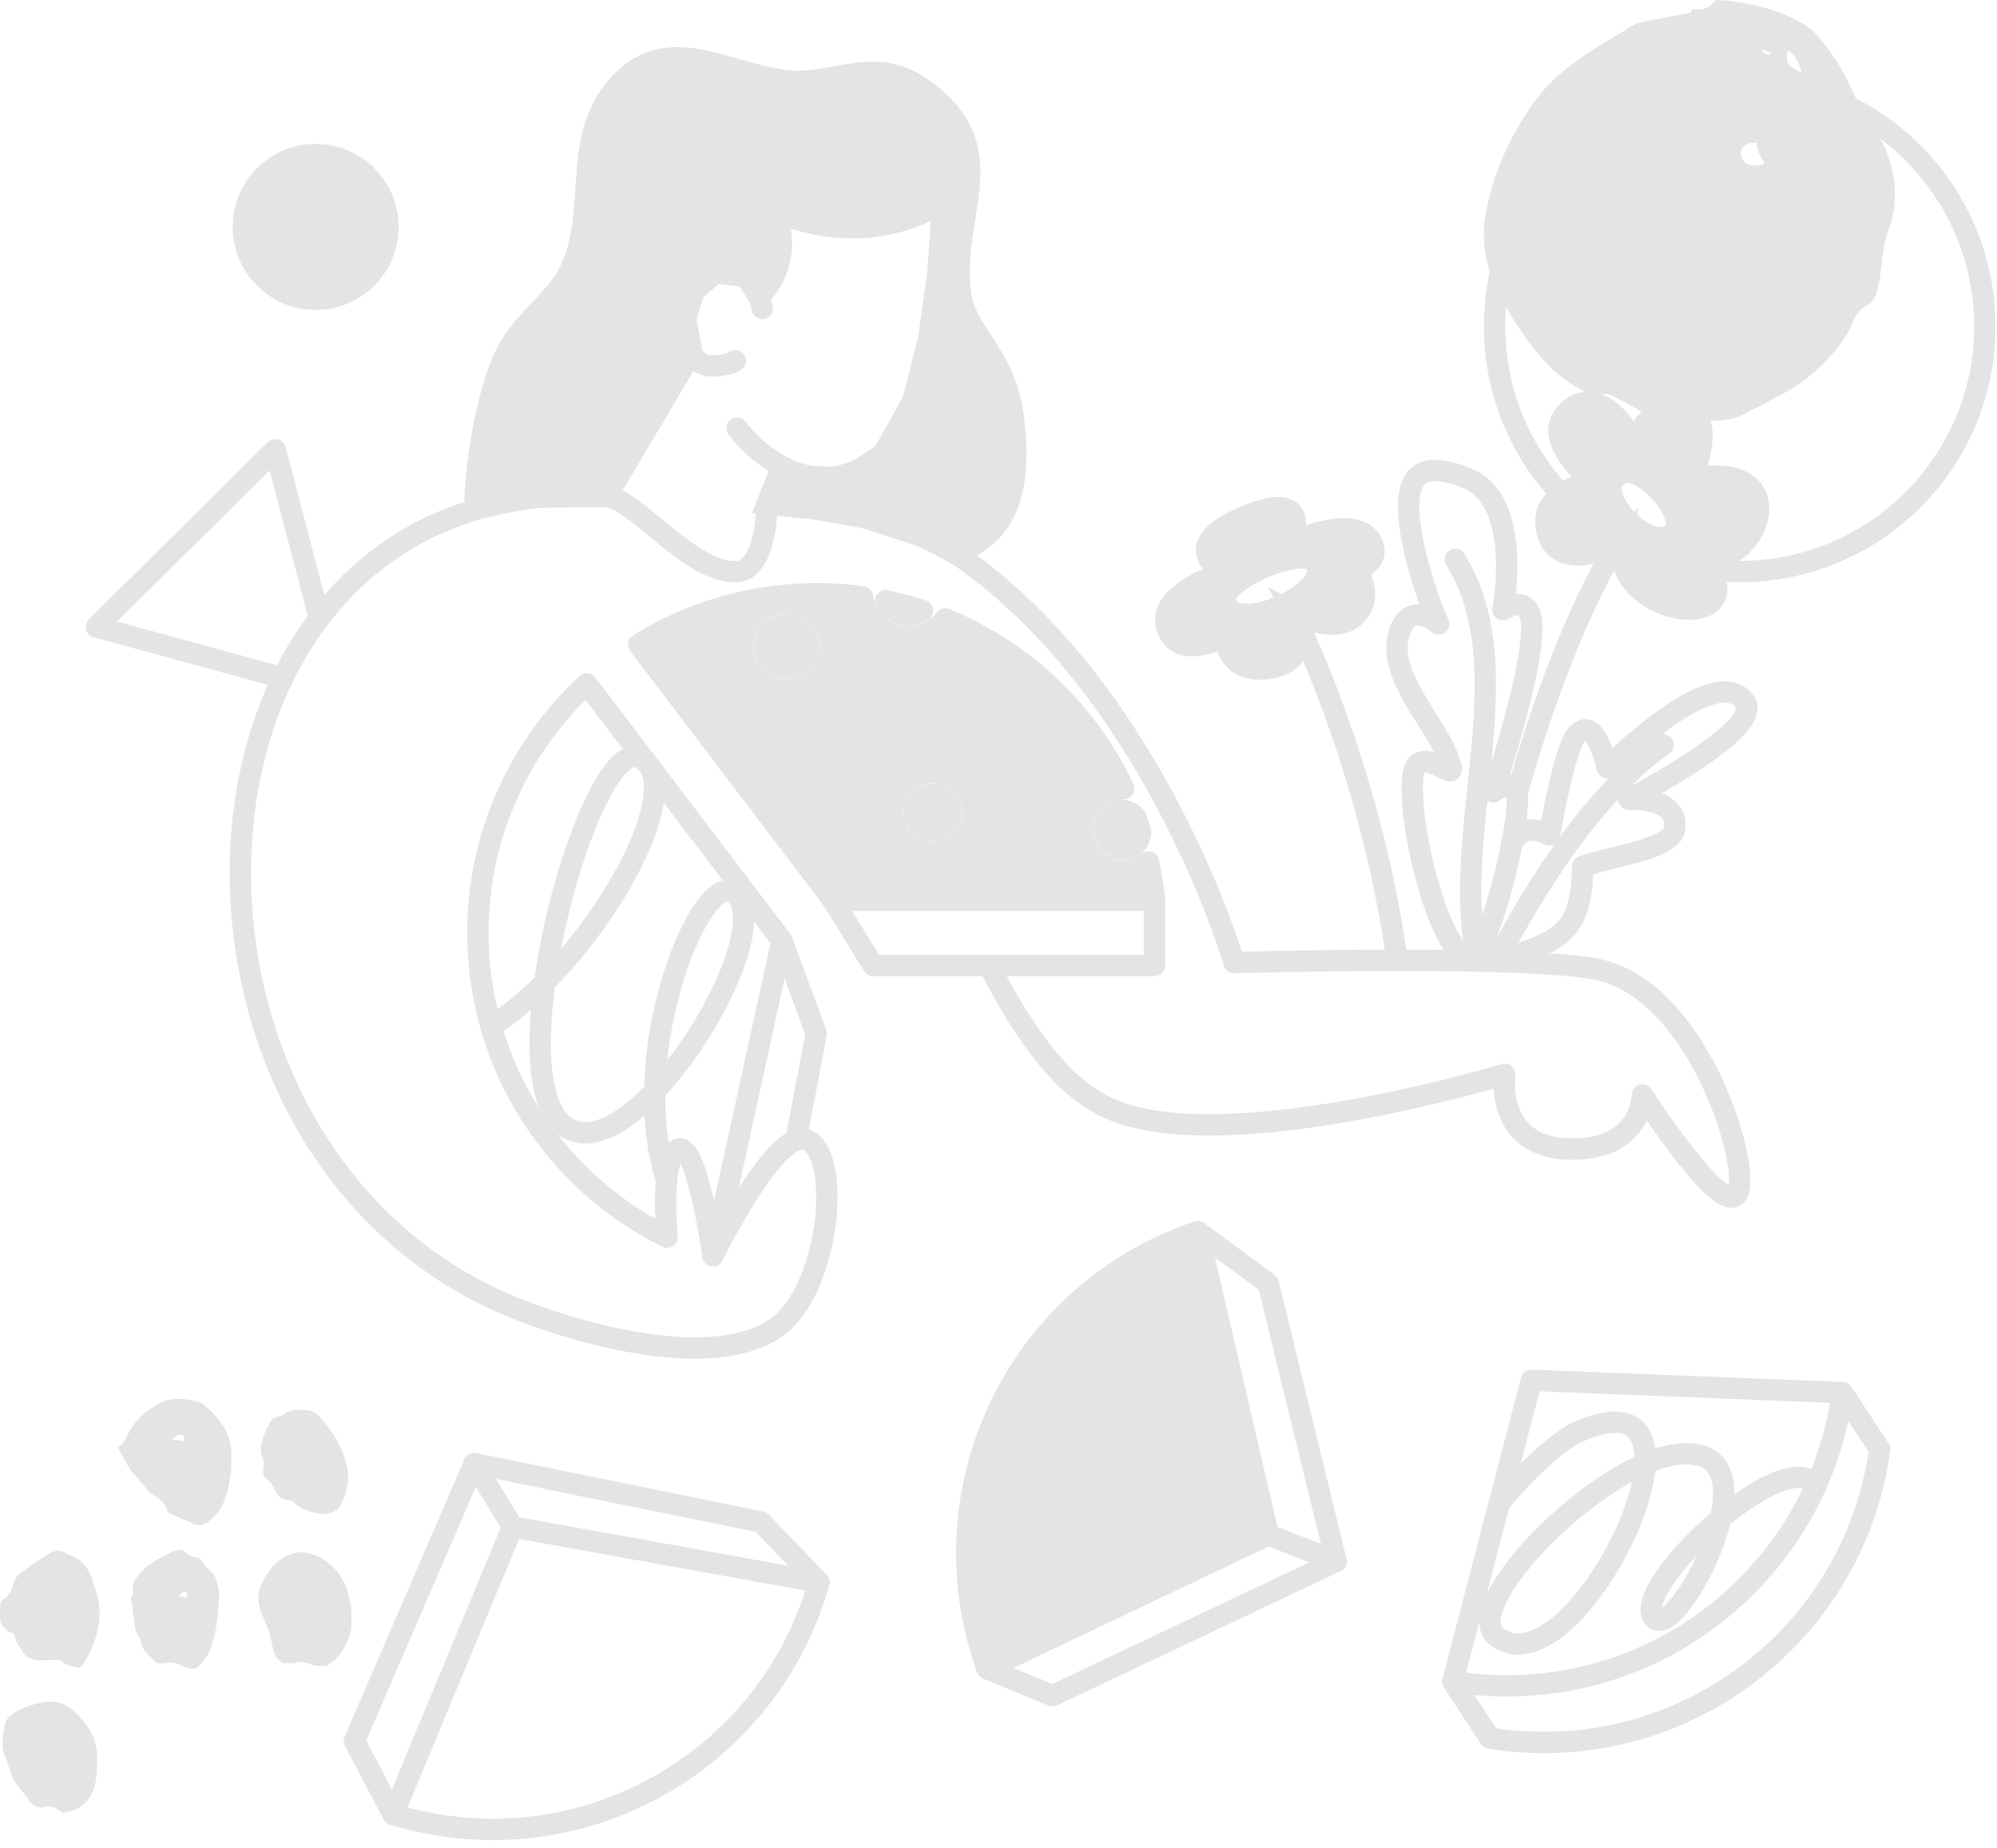 <svg width="187" height="173" viewBox="0 0 187 173" fill="none" xmlns="http://www.w3.org/2000/svg">
<path d="M169.867 3.721L169.873 3.728L169.879 3.736C171.662 5.827 172.594 7.761 173.463 9.735C173.827 10.581 174.341 11.327 174.821 12.022C174.845 12.057 174.869 12.091 174.893 12.126C175.404 12.866 175.867 13.556 176.161 14.327L176.161 14.327L176.164 14.334C177.08 16.623 177.223 19.114 176.402 21.282C176.019 22.219 175.874 23.126 175.773 23.993C175.749 24.196 175.728 24.396 175.707 24.593C175.638 25.251 175.571 25.878 175.424 26.525L175.422 26.535L175.42 26.546C175.339 26.991 175.269 27.317 175.129 27.59C175 27.839 174.801 28.063 174.415 28.256C173.788 28.569 173.448 29.109 173.204 29.607C173.119 29.779 173.039 29.965 172.963 30.138C172.932 30.21 172.901 30.279 172.872 30.345C172.766 30.582 172.664 30.793 172.545 30.98C170.923 33.527 168.764 35.452 166.062 36.764L166.051 36.769L166.041 36.775C165.608 37.011 165.154 37.247 164.696 37.486L164.693 37.487C164.237 37.725 163.776 37.965 163.334 38.206L163.324 38.212L163.314 38.218C162.505 38.71 161.65 38.843 160.732 38.871C160.403 38.882 160.08 38.878 159.747 38.875C159.607 38.874 159.465 38.873 159.321 38.872C158.844 38.871 158.35 38.881 157.859 38.944C156.664 39.089 155.603 38.821 154.559 38.366C153.882 38.071 153.252 37.718 152.598 37.351C152.209 37.134 151.812 36.911 151.39 36.693C150.835 36.392 150.265 36.376 149.813 36.366L149.791 36.365C149.318 36.355 148.978 36.348 148.656 36.202C146.158 35.067 144.391 33.014 142.815 30.653L142.815 30.653L142.812 30.648C140.595 27.404 138.871 24.053 139.627 20.129L139.627 20.129L139.629 20.118C140.251 16.468 141.728 13.273 143.848 10.135C145.19 8.181 146.903 6.772 148.767 5.527C149.664 4.928 150.589 4.371 151.525 3.808C151.564 3.785 151.602 3.762 151.64 3.739C152.229 3.385 152.822 3.027 153.409 2.656L154.285 2.469C154.913 2.334 155.495 2.229 156.101 2.119C156.581 2.032 157.076 1.943 157.622 1.834L158.769 1.604L158.392 1.34C158.544 1.362 158.705 1.38 158.868 1.386C159.509 1.41 160.199 1.255 160.835 0.57L160.885 0.517C161.654 0.552 162.429 0.64 163.189 0.772C164.724 1.039 166.171 1.483 167.353 2.014C168.549 2.552 169.423 3.158 169.867 3.721ZM165.416 15.812L165.92 15.628L165.702 15.138C165.611 14.934 165.505 14.746 165.41 14.58C165.393 14.551 165.377 14.523 165.361 14.496C165.282 14.36 165.214 14.242 165.155 14.124C165.016 13.847 164.974 13.655 165.017 13.462L165.152 12.853H164.529C163.901 12.853 163.262 12.972 162.865 13.384C162.414 13.853 162.441 14.5 162.716 15.141L162.727 15.167L162.741 15.192C162.993 15.632 163.441 15.874 163.908 15.962C164.377 16.051 164.907 15.996 165.416 15.812ZM168.515 7.274L169.66 7.876L169.217 6.66C169.193 6.594 169.169 6.527 169.145 6.458C168.868 5.682 168.551 4.795 167.651 4.255L166.988 3.857L166.898 4.625L166.894 4.653C166.857 4.967 166.824 5.247 166.826 5.481C166.827 5.737 166.869 5.991 167.021 6.233C167.165 6.462 167.377 6.627 167.608 6.773C167.836 6.917 168.134 7.074 168.496 7.264L168.515 7.274ZM165.565 5.635L166.223 5.855V5.239C166.233 5.218 166.246 5.189 166.258 5.158C166.277 5.107 166.302 5.024 166.302 4.922V4.562L165.96 4.448C165.717 4.367 165.539 4.305 165.363 4.188L164.586 3.671V4.526C164.576 4.547 164.562 4.576 164.551 4.608C164.531 4.659 164.506 4.741 164.506 4.843V5.111L164.729 5.259C165.024 5.455 165.317 5.553 165.548 5.63L165.565 5.635Z" fill="#E3E4E5" stroke="#E3E4E5"/>
<path d="M11.663 135.661C11.922 135.459 12.091 135.209 12.217 134.97C12.288 134.835 12.351 134.691 12.405 134.567C12.419 134.537 12.432 134.507 12.444 134.479C12.511 134.329 12.568 134.212 12.633 134.114L12.638 134.108L12.642 134.102C13.194 133.219 13.91 132.556 14.798 132.055C14.93 131.989 15.067 131.908 15.185 131.839C15.237 131.809 15.286 131.78 15.328 131.756C15.482 131.669 15.619 131.602 15.77 131.558C16.717 131.351 17.689 131.501 18.715 131.841C18.717 131.843 18.719 131.845 18.721 131.847L18.734 131.86L18.747 131.871C20.107 133.052 21.108 134.252 21.161 135.955L21.162 135.957C21.22 137.592 21.043 139.136 20.419 140.61L20.418 140.613C20.173 141.199 19.673 141.668 19.082 142.142C18.831 142.303 18.555 142.353 18.29 142.227C17.964 142.034 17.614 141.876 17.276 141.734C17.155 141.682 17.037 141.634 16.921 141.586C16.699 141.495 16.487 141.408 16.274 141.311L16.25 141.3L16.225 141.292C16.179 141.277 16.144 141.257 16.124 141.241C16.123 141.24 16.122 141.239 16.121 141.238C15.993 140.717 15.702 140.346 15.372 140.059C15.114 139.835 14.806 139.645 14.54 139.48C14.474 139.439 14.41 139.4 14.351 139.362L14.305 139.333C14.01 138.891 13.664 138.511 13.349 138.164C13.328 138.141 13.307 138.119 13.287 138.096C12.921 137.693 12.602 137.331 12.363 136.914C12.242 136.647 12.085 136.383 11.941 136.143C11.926 136.117 11.911 136.092 11.895 136.066C11.812 135.927 11.734 135.793 11.663 135.661ZM17.128 135.411L17.605 135.49L17.7 135.016C17.731 134.861 17.767 134.637 17.721 134.422C17.696 134.304 17.643 134.171 17.535 134.055C17.426 133.937 17.29 133.867 17.151 133.832L17.139 133.829L17.128 133.827C16.558 133.713 16.088 134.07 15.774 134.384L15.172 134.985L15.99 135.218C16.309 135.309 16.612 135.346 16.857 135.375C16.958 135.387 17.049 135.398 17.128 135.411Z" fill="#E3E4E5" stroke="#E3E4E5"/>
<path d="M5.362 154.92L5.302 154.905H5.241C5.047 154.905 4.857 154.913 4.676 154.922C4.649 154.923 4.623 154.924 4.597 154.925C4.442 154.933 4.295 154.94 4.147 154.943C3.812 154.95 3.508 154.935 3.215 154.865C2.892 154.755 2.694 154.628 2.609 154.499C2.536 154.356 2.45 154.225 2.371 154.109C2.343 154.068 2.316 154.029 2.291 153.992C2.236 153.913 2.186 153.841 2.136 153.762C2 153.548 1.913 153.361 1.89 153.153C1.88 152.836 1.698 152.628 1.516 152.513C1.39 152.432 1.237 152.382 1.161 152.358C0.885 152.215 0.724 152.056 0.63 151.892C0.533 151.721 0.482 151.495 0.506 151.178L0.507 151.159V151.14V151.138V151.137V151.136V151.134V151.133V151.131V151.13V151.129V151.127V151.126V151.124V151.123V151.122V151.12V151.119V151.117V151.116V151.114V151.113V151.112V151.11V151.109V151.107V151.106V151.105V151.103V151.102V151.1V151.099V151.098V151.096V151.095V151.093V151.092V151.091V151.089V151.088V151.086V151.085V151.084V151.082V151.081V151.079V151.078V151.076V151.075V151.074V151.072V151.071V151.069V151.068V151.067V151.065V151.064V151.062V151.061V151.06V151.058V151.057V151.055V151.054V151.053V151.051V151.05V151.048V151.047V151.045V151.044V151.043V151.041V151.04V151.038V151.037V151.036V151.034V151.033V151.031V151.03V151.029V151.027V151.026V151.024V151.023V151.022V151.02V151.019V151.017V151.016V151.015V151.013V151.012V151.01V151.009V151.007V151.006V151.005V151.003V151.002V151V150.999V150.998V150.996V150.995V150.993V150.992V150.991V150.989V150.988V150.986V150.985V150.984V150.982V150.981V150.979V150.978V150.976V150.975V150.974V150.972V150.971V150.969V150.968V150.967V150.965V150.964V150.962V150.961V150.96V150.958V150.957V150.955V150.954V150.953V150.951V150.95V150.948V150.947V150.946V150.944V150.943V150.941V150.94V150.938V150.937V150.936V150.934V150.933V150.931V150.93V150.929V150.927V150.926V150.924V150.923V150.922V150.92V150.919V150.917V150.916V150.915V150.913V150.912V150.91V150.909V150.908V150.906V150.905V150.903V150.902V150.9V150.899V150.898V150.896V150.895V150.893V150.892V150.891V150.889V150.888V150.886V150.885V150.884V150.882V150.881V150.879V150.878V150.877V150.875V150.874V150.872V150.871V150.869V150.868V150.867V150.865V150.864V150.862V150.861V150.86V150.858V150.857V150.855V150.854V150.853V150.851V150.85V150.848V150.847V150.846V150.844V150.843V150.841V150.84V150.839V150.837V150.836V150.834V150.833V150.831V150.83V150.829V150.827V150.826V150.824V150.823V150.822V150.82V150.819V150.817V150.816V150.815V150.813V150.812V150.81V150.809V150.808V150.806V150.805V150.803V150.802V150.8V150.799V150.798V150.796V150.795V150.793V150.792V150.791V150.789V150.788V150.786V150.785V150.784V150.782V150.781V150.779V150.778V150.777V150.775V150.774V150.772V150.771V150.77V150.768V150.767V150.765V150.764V150.762V150.761V150.76V150.758V150.757V150.755V150.754V150.753V150.751V150.75V150.748V150.747V150.746V150.744V150.743V150.741V150.74V150.739V150.737V150.736V150.734V150.733V150.732V150.73V150.729V150.727V150.726V150.724V150.723V150.722V150.72V150.719V150.717V150.716V150.715V150.713V150.712V150.71V150.709V150.708V150.706V150.705V150.703V150.702V150.701V150.699V150.698V150.696V150.695V150.693V150.692V150.691V150.689V150.688V150.686V150.685V150.684V150.682V150.681V150.679V150.678V150.677V150.675V150.674V150.672V150.671V150.67V150.668V150.667V150.665V150.664V150.663V150.661V150.66V150.658V150.657V150.655V150.654V150.653V150.651V150.65V150.648V150.647V150.646V150.644V150.643V150.641V150.64V150.639V150.637V150.636V150.634V150.633V150.632V150.63V150.629V150.627V150.626V150.624V150.623V150.622V150.62V150.619V150.617V150.616V150.615V150.613V150.612V150.61V150.609V150.608V150.606V150.605V150.603V150.602V150.601V150.599V150.598V150.596V150.595V150.594V150.592V150.591V150.589V150.588V150.586V150.585V150.584V150.582V150.581V150.579V150.578V150.577V150.575V150.574V150.572V150.571V150.57V150.568V150.567V150.565V150.564V150.563V150.561V150.56V150.558V150.557V150.556V150.554V150.553V150.551V150.55V150.548V150.547V150.546V150.544V150.543V150.541V150.54V150.539V150.537V150.536V150.534V150.533V150.532V150.53V150.529V150.527V150.526V150.525V150.523V150.522V150.52V150.519V150.517V150.516V150.515V150.513V150.512V150.51V150.509V150.508V150.506V150.505V150.503V150.502V150.501V150.499V150.498V150.496V150.495V150.494V150.492V150.491V150.489V150.488V150.487V150.485V150.484V150.482V150.481V150.479V150.478V150.477V150.475V150.474V150.472V150.471V150.47V150.468V150.467V150.465V150.464V150.463V150.461V150.46V150.458V150.457V150.456V150.454V150.453V150.451V150.45V150.448V150.447V150.446V150.444V150.443V150.441V150.44V150.439V150.437V150.436V150.434V150.433V150.432V150.43V150.429V150.427V150.426V150.425V150.423V150.422V150.42V150.419C0.507 150.296 0.521 150.241 0.533 150.214C0.539 150.2 0.553 150.17 0.625 150.127L0.625 150.127L0.633 150.122C1.267 149.726 1.56 149.104 1.697 148.492C1.792 148.117 1.968 147.872 2.209 147.711L2.227 147.699L2.244 147.686C3.123 146.984 4.003 146.397 4.889 145.866C5.312 145.633 5.618 145.634 5.878 145.815C5.907 145.843 5.948 145.881 5.993 145.915C6.042 145.952 6.145 146.022 6.288 146.045C7.546 146.399 8.016 147.403 8.367 148.688L8.376 148.719L8.388 148.749C8.658 149.396 8.772 150.053 8.831 150.799C8.827 152.434 8.376 153.955 7.469 155.372C7.383 155.499 7.33 155.568 7.292 155.606C7.29 155.608 7.288 155.61 7.286 155.612C7.279 155.612 7.27 155.61 7.259 155.608C7.194 155.598 7.104 155.574 6.955 155.529C6.87 155.501 6.786 155.476 6.711 155.454C6.7 155.451 6.689 155.447 6.678 155.444C6.59 155.418 6.516 155.395 6.449 155.371C6.314 155.322 6.241 155.278 6.195 155.232C6.008 155.045 5.808 154.982 5.64 154.956C5.589 154.948 5.53 154.943 5.49 154.939C5.479 154.938 5.47 154.937 5.463 154.936C5.419 154.931 5.389 154.927 5.362 154.92Z" fill="#E3E4E5" stroke="#E3E4E5"/>
<path d="M24.986 148.437L24.991 148.428L24.996 148.419C25.521 147.37 26.174 146.483 27.148 146.073L27.163 146.067L27.178 146.06C27.855 145.722 28.541 145.752 29.351 146.075C31.774 147.099 32.467 149.591 32.41 151.606L32.409 151.613V151.62C32.409 152.118 32.404 152.565 32.261 152.946L32.26 152.949C31.855 154.045 31.381 154.951 30.4 155.467C30.381 155.468 30.355 155.469 30.323 155.47C30.223 155.471 30.09 155.468 29.95 155.461C29.811 155.454 29.672 155.443 29.559 155.431C29.488 155.424 29.442 155.417 29.418 155.413C28.771 155.075 28.189 155.085 27.675 155.149L27.645 155.153L27.615 155.16C27.324 155.233 27.088 155.224 26.811 155.213C26.753 155.211 26.693 155.209 26.63 155.207C26.347 154.998 26.205 154.744 26.107 154.441C26.049 154.261 26.009 154.069 25.966 153.851C25.962 153.832 25.958 153.813 25.954 153.793C25.917 153.603 25.875 153.392 25.817 153.184C25.684 152.537 25.427 151.96 25.195 151.437L25.186 151.417C24.712 150.352 24.448 149.414 24.986 148.437Z" fill="#E3E4E5" stroke="#E3E4E5"/>
<path d="M19.668 152.663L19.668 152.663L19.666 152.672C19.554 153.29 19.386 153.852 19.16 154.418C18.952 154.829 18.691 155.145 18.335 155.56L18.327 155.569L18.32 155.578C18.215 155.713 18.117 155.742 17.999 155.738C17.848 155.734 17.657 155.669 17.434 155.558C16.754 155.218 16.043 155.07 15.257 155.213L15.257 155.213L15.248 155.215C15.162 155.232 15.063 155.232 14.978 155.215C14.897 155.199 14.863 155.175 14.858 155.171C14.857 155.171 14.857 155.171 14.857 155.171L14.847 155.161L14.836 155.151C14.793 155.113 14.75 155.075 14.709 155.039C14.475 154.832 14.267 154.65 14.093 154.447C13.898 154.221 13.777 154.005 13.735 153.769C13.689 153.423 13.538 153.156 13.421 152.962C13.404 152.933 13.388 152.906 13.372 152.881C13.275 152.72 13.217 152.624 13.184 152.516C13.083 152.057 13.027 151.549 12.972 151.049C12.966 151 12.961 150.952 12.956 150.904L12.953 150.882L12.949 150.861C12.925 150.739 12.912 150.613 12.896 150.459L12.895 150.449C12.881 150.305 12.864 150.134 12.829 149.96L12.826 149.948L12.823 149.937C12.808 149.874 12.796 149.828 12.788 149.785C12.783 149.758 12.78 149.738 12.779 149.724L12.787 149.716L12.815 149.675C12.903 149.542 12.976 149.389 12.994 149.207C13.01 149.049 12.98 148.91 12.946 148.798C12.886 148.399 13.095 148.027 13.474 147.648L13.482 147.64L13.49 147.631C14.049 147.017 14.713 146.522 15.483 146.192C15.688 146.104 15.876 145.989 16.027 145.896C16.06 145.876 16.092 145.856 16.122 145.838C16.291 145.737 16.431 145.664 16.592 145.622C16.751 145.596 16.827 145.595 16.873 145.602C16.897 145.606 16.925 145.613 16.978 145.666L16.997 145.685L17.019 145.703C17.046 145.724 17.075 145.749 17.106 145.775C17.355 145.982 17.729 146.293 18.293 146.293C18.332 146.293 18.366 146.302 18.391 146.317C18.415 146.33 18.434 146.349 18.448 146.377C18.602 146.685 18.809 146.924 19.008 147.123C19.105 147.22 19.206 147.312 19.297 147.397L19.301 147.4C19.391 147.483 19.473 147.558 19.551 147.636C19.683 147.791 19.775 148.002 19.846 148.282C19.899 148.487 19.933 148.692 19.97 148.917C19.985 149.004 20 149.095 20.017 149.19C19.957 150.431 19.896 151.521 19.668 152.663ZM16.33 149.157L15.729 149.957H16.729C16.781 149.957 16.817 149.966 16.896 149.987C16.931 149.995 16.973 150.006 17.029 150.019C17.177 150.054 17.448 150.108 17.735 149.965L17.92 149.872L17.986 149.676C18.031 149.541 18.068 149.364 18.035 149.165C18 148.957 17.898 148.776 17.744 148.623L17.555 148.434L17.293 148.486C16.809 148.583 16.534 148.885 16.33 149.157Z" fill="#E3E4E5" stroke="#E3E4E5"/>
<path d="M8.056 167.831L8.051 167.839L8.046 167.847C7.617 168.658 6.914 169.025 5.954 169.197C5.95 169.195 5.944 169.193 5.938 169.189C5.905 169.171 5.867 169.142 5.834 169.109L5.818 169.093L5.801 169.079C5.32 168.679 4.741 168.521 4.049 168.675L4.031 168.679L4.014 168.684C3.814 168.744 3.666 168.727 3.546 168.675C3.42 168.62 3.281 168.506 3.14 168.299C2.965 167.991 2.746 167.724 2.547 167.488C2.522 167.459 2.497 167.43 2.473 167.401C2.291 167.187 2.129 166.995 1.987 166.783L1.978 166.768L1.967 166.755C1.717 166.43 1.557 166.056 1.413 165.63C1.372 165.511 1.331 165.381 1.289 165.247C1.189 164.932 1.081 164.59 0.948 164.28L0.944 164.272L0.941 164.264C0.749 163.857 0.705 163.425 0.739 162.943C0.764 162.583 0.829 162.229 0.898 161.845C0.925 161.698 0.953 161.546 0.98 161.387C0.986 161.363 1.01 161.309 1.096 161.211C1.159 161.14 1.22 161.082 1.293 161.012C1.328 160.978 1.366 160.941 1.409 160.899C2.28 160.312 3.326 159.977 4.462 159.806C5.342 159.712 6.102 160.094 6.759 160.693C7.854 161.788 8.59 162.928 8.59 164.477C8.59 164.558 8.59 164.639 8.59 164.72C8.593 165.824 8.596 166.899 8.056 167.831Z" fill="#E3E4E5" stroke="#E3E4E5"/>
<path d="M29.973 141.225L29.96 141.222L29.946 141.219C29.096 141.037 28.455 140.877 27.909 140.333C27.708 140.132 27.483 140.037 27.285 139.985C27.189 139.96 27.096 139.944 27.02 139.931C26.999 139.928 26.98 139.925 26.962 139.922C26.906 139.913 26.86 139.905 26.812 139.896C26.61 139.855 26.512 139.797 26.424 139.654C26.387 139.587 26.349 139.516 26.31 139.443C26.068 138.991 25.774 138.442 25.269 138.063C25.178 137.995 25.091 137.842 25.149 137.64L25.155 137.62L25.159 137.601C25.231 137.239 25.24 136.773 25.073 136.355L25.07 136.348L25.067 136.341C24.744 135.605 24.996 134.964 25.369 134.095L25.377 134.076L25.384 134.056L25.384 134.056C25.384 134.056 25.388 134.044 25.405 134.015C25.422 133.985 25.444 133.953 25.476 133.905C25.479 133.901 25.482 133.896 25.485 133.89C25.538 133.812 25.632 133.671 25.684 133.516L25.688 133.505L25.691 133.495C25.745 133.306 25.857 133.208 26.15 133.111C26.184 133.099 26.207 133.095 26.245 133.088C26.279 133.082 26.323 133.073 26.398 133.056C26.499 133.033 26.708 132.981 26.875 132.821C27.322 132.42 27.872 132.463 28.665 132.525C28.703 132.528 28.741 132.531 28.781 132.534L28.8 132.536H28.819C29.012 132.536 29.238 132.681 29.544 132.986C30.696 134.195 31.543 135.557 31.94 137.19C31.956 137.269 31.971 137.341 31.986 137.412C32.028 137.613 32.068 137.8 32.108 138.078C32.103 139.007 31.881 139.931 31.391 140.802L31.385 140.812L31.379 140.823C31.372 140.838 31.334 140.892 31.228 140.964C31.127 141.032 30.991 141.098 30.834 141.151C30.506 141.26 30.176 141.281 29.973 141.225Z" fill="#E3E4E5" stroke="#E3E4E5"/>
<circle cx="162.907" cy="30.555" r="22.955" stroke="#E3E4E5" stroke-width="2" stroke-linecap="round" stroke-linejoin="round"/>
<path fill-rule="evenodd" clip-rule="evenodd" d="M120.98 50.745C120.98 50.745 127.634 47.68 128.606 51.202C129.022 52.71 127.046 53.355 127.046 53.355C127.046 53.355 128.82 55.938 126.828 57.718C124.836 59.498 121.096 57.407 121.096 57.407C121.096 57.407 123.28 61.781 118.986 62.538C114.692 63.296 114.75 59.518 114.75 59.518C114.75 59.518 110.353 62.057 109.281 58.763C108.208 55.469 114.637 53.609 114.637 53.609C114.637 53.609 109.862 51.202 116.517 48.371C123.172 45.539 120.98 50.745 120.98 50.745ZM114.749 56.194C114.506 54.135 122.801 50.709 123.374 52.983C124.104 55.885 115.146 59.54 114.749 56.194Z" fill="#E3E4E5"/>
<path d="M128.606 51.202L127.642 51.468L127.642 51.468L128.606 51.202ZM120.98 50.745L120.058 50.356L119.059 52.73L121.398 51.653L120.98 50.745ZM127.046 53.355L126.735 52.405L125.464 52.82L126.221 53.922L127.046 53.355ZM126.828 57.718L127.495 58.464L126.828 57.718ZM121.096 57.407L121.584 56.535L118.752 54.952L120.202 57.854L121.096 57.407ZM118.986 62.538L118.812 61.554L118.812 61.554L118.986 62.538ZM114.75 59.518L115.75 59.534L115.777 57.77L114.25 58.652L114.75 59.518ZM109.281 58.763L108.33 59.072L109.281 58.763ZM114.637 53.609L114.914 54.57L117.36 53.862L115.087 52.716L114.637 53.609ZM116.517 48.371L116.909 49.291L116.909 49.291L116.517 48.371ZM114.749 56.194L113.756 56.312L113.756 56.312L114.749 56.194ZM123.374 52.983L124.344 52.739L124.344 52.739L123.374 52.983ZM129.57 50.936C129.217 49.658 128.308 48.964 127.268 48.68C126.294 48.414 125.197 48.496 124.249 48.669C123.281 48.845 122.362 49.138 121.693 49.381C121.357 49.503 121.078 49.615 120.882 49.697C120.784 49.738 120.706 49.772 120.652 49.796C120.625 49.808 120.603 49.817 120.588 49.824C120.581 49.828 120.575 49.83 120.57 49.832C120.568 49.833 120.566 49.834 120.565 49.835C120.564 49.835 120.563 49.835 120.563 49.836C120.563 49.836 120.562 49.836 120.562 49.836C120.562 49.836 120.562 49.836 120.98 50.745C121.398 51.653 121.398 51.653 121.398 51.653C121.398 51.653 121.398 51.653 121.398 51.653C121.398 51.653 121.398 51.653 121.398 51.653C121.398 51.653 121.399 51.653 121.4 51.652C121.402 51.651 121.405 51.65 121.41 51.647C121.42 51.643 121.437 51.636 121.458 51.626C121.502 51.607 121.568 51.578 121.654 51.542C121.825 51.47 122.074 51.37 122.377 51.261C122.986 51.039 123.791 50.785 124.608 50.636C125.446 50.483 126.194 50.46 126.741 50.609C127.222 50.741 127.508 50.984 127.642 51.468L129.57 50.936ZM127.046 53.355C127.356 54.306 127.356 54.306 127.357 54.306C127.357 54.306 127.357 54.306 127.358 54.306C127.358 54.305 127.359 54.305 127.359 54.305C127.36 54.305 127.362 54.304 127.363 54.304C127.366 54.303 127.369 54.302 127.373 54.3C127.381 54.298 127.39 54.294 127.402 54.29C127.425 54.282 127.455 54.271 127.491 54.257C127.562 54.23 127.66 54.189 127.774 54.136C127.996 54.031 128.303 53.866 128.603 53.628C129.197 53.158 129.931 52.244 129.57 50.935L127.642 51.468C127.697 51.668 127.651 51.831 127.361 52.06C127.219 52.173 127.057 52.263 126.923 52.326C126.857 52.357 126.804 52.379 126.769 52.392C126.752 52.399 126.74 52.403 126.734 52.405C126.731 52.406 126.729 52.407 126.729 52.407C126.73 52.407 126.73 52.407 126.731 52.406C126.732 52.406 126.732 52.406 126.733 52.406C126.733 52.406 126.734 52.405 126.734 52.405C126.734 52.405 126.735 52.405 126.735 52.405C126.735 52.405 126.735 52.405 127.046 53.355ZM127.495 58.464C128.85 57.253 128.904 55.738 128.66 54.651C128.54 54.115 128.346 53.658 128.186 53.339C128.105 53.178 128.031 53.047 127.975 52.954C127.947 52.907 127.923 52.87 127.905 52.842C127.896 52.828 127.888 52.817 127.883 52.808C127.88 52.803 127.877 52.8 127.875 52.797C127.874 52.795 127.873 52.794 127.872 52.792C127.872 52.792 127.871 52.791 127.871 52.791C127.871 52.79 127.87 52.79 127.87 52.79C127.87 52.789 127.87 52.789 127.046 53.355C126.221 53.922 126.221 53.921 126.221 53.921C126.221 53.921 126.221 53.921 126.221 53.92C126.22 53.92 126.22 53.92 126.22 53.919C126.219 53.919 126.219 53.918 126.219 53.918C126.219 53.917 126.219 53.917 126.219 53.918C126.22 53.919 126.222 53.922 126.225 53.928C126.232 53.939 126.245 53.958 126.261 53.986C126.295 54.041 126.343 54.126 126.398 54.235C126.509 54.456 126.634 54.756 126.708 55.088C126.854 55.737 126.798 56.404 126.162 56.973L127.495 58.464ZM121.096 57.407C120.608 58.28 120.609 58.281 120.609 58.281C120.609 58.281 120.609 58.281 120.61 58.281C120.61 58.281 120.611 58.282 120.611 58.282C120.612 58.283 120.614 58.283 120.615 58.284C120.618 58.286 120.622 58.288 120.627 58.291C120.637 58.296 120.651 58.304 120.668 58.313C120.702 58.331 120.75 58.356 120.81 58.386C120.929 58.447 121.099 58.529 121.309 58.621C121.724 58.805 122.308 59.032 122.97 59.2C124.218 59.516 126.103 59.708 127.495 58.464L126.162 56.973C125.562 57.509 124.581 57.545 123.461 57.261C122.938 57.129 122.463 56.944 122.115 56.791C121.942 56.715 121.805 56.648 121.712 56.602C121.666 56.578 121.631 56.56 121.61 56.548C121.599 56.542 121.591 56.538 121.587 56.536C121.585 56.535 121.583 56.534 121.583 56.534C121.583 56.534 121.583 56.534 121.583 56.534C121.583 56.534 121.583 56.534 121.583 56.534C121.583 56.534 121.584 56.534 121.584 56.534C121.584 56.535 121.584 56.535 121.096 57.407ZM119.159 63.523C120.414 63.302 121.331 62.788 121.918 62.029C122.497 61.28 122.657 60.418 122.651 59.681C122.646 58.947 122.476 58.269 122.321 57.792C122.242 57.55 122.163 57.349 122.102 57.206C122.072 57.135 122.046 57.077 122.027 57.036C122.017 57.015 122.009 56.998 122.003 56.986C122 56.979 121.998 56.974 121.995 56.97C121.994 56.968 121.994 56.966 121.993 56.965C121.992 56.964 121.992 56.963 121.992 56.962C121.992 56.962 121.991 56.962 121.991 56.962C121.991 56.961 121.991 56.961 121.096 57.407C120.202 57.854 120.201 57.854 120.201 57.854C120.201 57.853 120.201 57.853 120.201 57.853C120.201 57.853 120.201 57.852 120.201 57.852C120.2 57.852 120.2 57.851 120.2 57.851C120.2 57.851 120.201 57.852 120.202 57.855C120.204 57.858 120.207 57.866 120.213 57.878C120.223 57.901 120.24 57.938 120.261 57.987C120.303 58.087 120.361 58.233 120.42 58.413C120.54 58.78 120.648 59.243 120.651 59.697C120.655 60.148 120.556 60.521 120.336 60.806C120.125 61.079 119.705 61.396 118.812 61.554L119.159 63.523ZM114.75 59.518C113.75 59.503 113.75 59.503 113.75 59.504C113.75 59.504 113.75 59.505 113.75 59.505C113.75 59.506 113.75 59.507 113.75 59.508C113.75 59.51 113.75 59.512 113.75 59.515C113.75 59.52 113.75 59.525 113.75 59.532C113.75 59.545 113.75 59.563 113.751 59.583C113.752 59.624 113.754 59.679 113.758 59.746C113.767 59.879 113.786 60.06 113.824 60.274C113.9 60.694 114.059 61.272 114.406 61.836C114.76 62.412 115.308 62.97 116.13 63.31C116.945 63.648 117.948 63.737 119.159 63.523L118.812 61.554C117.877 61.719 117.277 61.62 116.895 61.462C116.521 61.307 116.278 61.063 116.11 60.789C115.934 60.503 115.84 60.184 115.792 59.919C115.769 59.791 115.759 59.683 115.754 59.612C115.752 59.577 115.751 59.552 115.75 59.538C115.75 59.531 115.75 59.527 115.75 59.526C115.75 59.526 115.75 59.526 115.75 59.527C115.75 59.528 115.75 59.529 115.75 59.53C115.75 59.53 115.75 59.531 115.75 59.532C115.75 59.532 115.75 59.532 115.75 59.533C115.75 59.533 115.75 59.534 114.75 59.518ZM108.33 59.072C108.682 60.155 109.356 60.855 110.216 61.199C111.025 61.523 111.888 61.488 112.596 61.36C113.316 61.23 113.977 60.984 114.445 60.781C114.683 60.677 114.879 60.581 115.017 60.51C115.086 60.474 115.142 60.444 115.181 60.423C115.201 60.412 115.217 60.403 115.228 60.397C115.234 60.394 115.239 60.391 115.242 60.389C115.244 60.388 115.246 60.387 115.247 60.386C115.248 60.386 115.248 60.385 115.249 60.385C115.249 60.385 115.25 60.385 115.25 60.385C115.25 60.384 115.25 60.384 114.75 59.518C114.25 58.652 114.25 58.652 114.251 58.652C114.251 58.652 114.251 58.652 114.251 58.652C114.251 58.652 114.252 58.651 114.252 58.651C114.252 58.651 114.252 58.651 114.252 58.651C114.251 58.652 114.249 58.653 114.247 58.654C114.242 58.657 114.233 58.662 114.22 58.669C114.195 58.683 114.154 58.705 114.101 58.732C113.995 58.787 113.839 58.863 113.648 58.946C113.258 59.116 112.753 59.299 112.24 59.392C111.714 59.487 111.277 59.469 110.959 59.342C110.693 59.236 110.415 59.018 110.232 58.453L108.33 59.072ZM114.637 53.609C114.359 52.649 114.358 52.649 114.358 52.649C114.358 52.649 114.358 52.649 114.357 52.649C114.357 52.649 114.356 52.649 114.356 52.65C114.354 52.65 114.352 52.651 114.35 52.651C114.346 52.653 114.34 52.654 114.332 52.656C114.317 52.661 114.297 52.667 114.27 52.675C114.218 52.691 114.143 52.715 114.049 52.746C113.862 52.807 113.6 52.898 113.289 53.018C112.673 53.256 111.847 53.614 111.045 54.091C110.256 54.561 109.418 55.188 108.849 55.99C108.256 56.826 107.944 57.886 108.33 59.072L110.232 58.453C110.082 57.993 110.17 57.585 110.481 57.146C110.817 56.673 111.384 56.217 112.068 55.81C112.739 55.41 113.453 55.098 114.009 54.884C114.284 54.778 114.515 54.698 114.676 54.645C114.756 54.619 114.818 54.599 114.859 54.587C114.88 54.58 114.895 54.576 114.904 54.573C114.909 54.572 114.912 54.571 114.914 54.57C114.915 54.57 114.915 54.57 114.915 54.57C114.915 54.57 114.915 54.57 114.915 54.57C114.915 54.57 114.915 54.57 114.915 54.57C114.915 54.57 114.914 54.57 114.637 53.609ZM116.126 47.451C114.403 48.184 113.271 48.947 112.628 49.767C111.933 50.655 111.836 51.587 112.146 52.406C112.422 53.136 112.979 53.663 113.377 53.975C113.587 54.14 113.782 54.268 113.925 54.355C113.998 54.399 114.058 54.433 114.103 54.458C114.125 54.47 114.144 54.48 114.158 54.487C114.165 54.491 114.171 54.494 114.176 54.497C114.178 54.498 114.18 54.499 114.182 54.5C114.183 54.5 114.184 54.501 114.184 54.501C114.185 54.501 114.185 54.502 114.185 54.502C114.186 54.502 114.186 54.502 114.637 53.609C115.087 52.716 115.087 52.717 115.088 52.717C115.088 52.717 115.088 52.717 115.088 52.717C115.089 52.717 115.089 52.718 115.09 52.718C115.09 52.718 115.091 52.718 115.091 52.718C115.091 52.718 115.09 52.718 115.088 52.717C115.085 52.715 115.077 52.711 115.066 52.705C115.044 52.693 115.009 52.673 114.963 52.645C114.872 52.59 114.746 52.507 114.612 52.403C114.322 52.175 114.102 51.923 114.016 51.698C113.964 51.56 113.922 51.36 114.203 51C114.537 50.573 115.304 49.974 116.909 49.291L116.126 47.451ZM120.98 50.745C121.902 51.133 121.902 51.132 121.902 51.132C121.902 51.131 121.902 51.131 121.902 51.131C121.903 51.13 121.903 51.129 121.903 51.128C121.904 51.127 121.905 51.124 121.906 51.122C121.908 51.117 121.91 51.111 121.913 51.104C121.919 51.09 121.927 51.07 121.936 51.046C121.955 50.998 121.979 50.932 122.007 50.851C122.063 50.689 122.133 50.462 122.193 50.198C122.306 49.706 122.42 48.936 122.202 48.209C122.087 47.824 121.872 47.43 121.501 47.115C121.129 46.8 120.665 46.619 120.144 46.555C119.146 46.432 117.835 46.723 116.126 47.451L116.909 49.291C118.526 48.603 119.437 48.483 119.9 48.54C120.109 48.565 120.185 48.622 120.207 48.64C120.229 48.659 120.259 48.694 120.286 48.783C120.352 49.003 120.334 49.357 120.244 49.752C120.203 49.932 120.154 50.09 120.115 50.202C120.096 50.257 120.08 50.3 120.07 50.327C120.065 50.341 120.061 50.35 120.059 50.355C120.058 50.358 120.057 50.359 120.057 50.359C120.057 50.359 120.057 50.359 120.057 50.359C120.058 50.358 120.058 50.358 120.058 50.358C120.058 50.358 120.058 50.357 120.058 50.357C120.058 50.357 120.058 50.356 120.98 50.745ZM115.742 56.077C115.753 56.169 115.706 56.141 115.84 55.953C115.966 55.777 116.189 55.552 116.521 55.298C117.181 54.794 118.125 54.285 119.121 53.895C120.123 53.501 121.09 53.263 121.79 53.235C122.144 53.221 122.347 53.265 122.436 53.303C122.488 53.326 122.423 53.303 122.404 53.228L124.344 52.739C124.182 52.095 123.732 51.682 123.221 51.464C122.748 51.262 122.211 51.217 121.711 51.237C120.702 51.276 119.502 51.596 118.39 52.033C117.271 52.472 116.151 53.064 115.306 53.71C114.886 54.031 114.496 54.394 114.213 54.79C113.938 55.175 113.684 55.704 113.756 56.312L115.742 56.077ZM122.404 53.227C122.447 53.397 122.385 53.812 121.706 54.451C121.077 55.041 120.133 55.605 119.121 56C118.097 56.4 117.128 56.579 116.46 56.517C116.131 56.486 115.953 56.404 115.87 56.341C115.815 56.299 115.762 56.24 115.742 56.077L113.756 56.312C113.836 56.985 114.15 57.544 114.658 57.931C115.137 58.297 115.719 58.456 116.274 58.508C117.374 58.611 118.674 58.322 119.848 57.863C121.034 57.4 122.216 56.715 123.075 55.908C123.882 55.15 124.666 54.02 124.344 52.739L122.404 53.227Z" fill="#E3E4E5"/>
<path d="M121.098 57.406C121.098 57.406 128.064 71.081 130.71 89.143" stroke="#E3E4E5" stroke-width="2" stroke-linecap="round" stroke-linejoin="round"/>
<path d="M138.395 89.966C135.599 78.249 142.754 62.803 136.278 52.371" stroke="#E3E4E5" stroke-width="2" stroke-linecap="round" stroke-linejoin="round"/>
<path d="M155.732 69.732C148.022 75.226 142.392 85.786 140.074 90.02" stroke="#E3E4E5" stroke-width="2" stroke-linecap="round" stroke-linejoin="round"/>
<path fill-rule="evenodd" clip-rule="evenodd" d="M156.903 37.937C160.08 37.924 159.766 41.776 158.335 44.833C168.058 42.881 165.041 52.657 159.645 52.424C164.737 59.67 150.433 57.929 151.882 50.261C149.392 52.494 144.917 52.988 144.758 48.874C144.681 46.783 146.93 45.499 149.167 45.145C146.832 43.111 144.954 40.571 146.598 38.719C148.79 36.255 151.643 38.486 152.968 41.527C153.793 39.543 155.308 37.949 156.903 37.937ZM155.997 50.276C153.313 51.024 148.584 45.238 152.126 44.248C154.215 43.654 159.077 49.418 155.997 50.276Z" fill="#E3E4E5"/>
<path d="M158.335 44.833L157.43 44.409L156.59 46.203L158.532 45.813L158.335 44.833ZM156.903 37.937L156.899 36.938L156.896 36.938L156.903 37.937ZM159.645 52.424L159.688 51.425L157.659 51.338L158.827 52.999L159.645 52.424ZM151.882 50.261L152.865 50.446L153.413 47.544L151.214 49.516L151.882 50.261ZM144.758 48.874L143.758 48.911L143.759 48.912L144.758 48.874ZM149.167 45.145L149.324 46.133L151.44 45.798L149.824 44.391L149.167 45.145ZM146.598 38.719L145.851 38.055L145.85 38.055L146.598 38.719ZM152.968 41.527L152.051 41.927L152.99 44.081L153.892 41.911L152.968 41.527ZM155.997 50.276L155.729 49.312L155.729 49.312L155.997 50.276ZM152.126 44.248L152.395 45.211L152.399 45.21L152.126 44.248ZM159.241 45.257C159.996 43.644 160.508 41.726 160.342 40.13C160.257 39.321 159.988 38.503 159.386 37.883C158.764 37.242 157.906 36.933 156.899 36.938L156.907 38.937C157.488 38.935 157.782 39.102 157.951 39.276C158.139 39.469 158.297 39.803 158.352 40.337C158.466 41.429 158.106 42.965 157.43 44.409L159.241 45.257ZM159.602 53.423C161.27 53.495 162.726 52.791 163.776 51.784C164.817 50.786 165.522 49.432 165.655 48.082C165.791 46.698 165.316 45.264 163.938 44.386C162.624 43.547 160.682 43.342 158.139 43.852L158.532 45.813C160.849 45.348 162.177 45.634 162.862 46.071C163.486 46.469 163.742 47.099 163.665 47.886C163.584 48.706 163.131 49.632 162.392 50.34C161.663 51.039 160.718 51.47 159.688 51.425L159.602 53.423ZM150.899 50.075C150.472 52.339 151.218 54.201 152.47 55.537C153.695 56.843 155.393 57.644 156.955 57.92C157.741 58.059 158.533 58.073 159.248 57.925C159.957 57.778 160.66 57.453 161.15 56.855C162.214 55.556 161.787 53.733 160.463 51.849L158.827 52.999C160.049 54.739 159.744 55.416 159.603 55.588C159.49 55.725 159.26 55.88 158.841 55.967C158.428 56.052 157.898 56.056 157.304 55.951C156.108 55.739 154.82 55.119 153.929 54.169C153.066 53.248 152.568 52.017 152.865 50.446L150.899 50.075ZM143.759 48.912C143.805 50.125 144.178 51.121 144.869 51.835C145.557 52.547 146.459 52.874 147.369 52.944C149.145 53.081 151.146 52.265 152.55 51.005L151.214 49.516C150.129 50.49 148.647 51.037 147.523 50.95C146.982 50.909 146.581 50.728 146.307 50.445C146.036 50.165 145.79 49.68 145.757 48.835L143.759 48.912ZM149.011 44.157C147.777 44.352 146.489 44.809 145.493 45.559C144.484 46.319 143.704 47.446 143.758 48.911L145.757 48.837C145.734 48.211 146.041 47.65 146.696 47.157C147.365 46.653 148.321 46.291 149.324 46.133L149.011 44.157ZM145.85 38.055C145.289 38.688 145.005 39.415 144.978 40.183C144.952 40.93 145.169 41.651 145.494 42.308C146.138 43.606 147.309 44.853 148.511 45.899L149.824 44.391C148.69 43.403 147.754 42.364 147.286 41.419C147.056 40.956 146.966 40.568 146.977 40.254C146.987 39.962 147.085 39.677 147.346 39.383L145.85 38.055ZM153.885 41.128C153.168 39.483 151.999 37.952 150.588 37.181C149.866 36.787 149.043 36.572 148.183 36.702C147.315 36.833 146.525 37.297 145.851 38.055L147.345 39.384C147.768 38.909 148.156 38.728 148.481 38.679C148.814 38.629 149.197 38.7 149.629 38.936C150.523 39.425 151.443 40.53 152.051 41.927L153.885 41.128ZM156.896 36.938C155.76 36.946 154.751 37.513 153.957 38.268C153.158 39.029 152.5 40.047 152.045 41.144L153.892 41.911C154.261 41.023 154.773 40.252 155.336 39.717C155.904 39.176 156.45 38.941 156.91 38.937L156.896 36.938ZM155.729 49.312C155.441 49.393 154.938 49.323 154.271 48.928C153.632 48.55 152.999 47.963 152.535 47.325C152.053 46.663 151.852 46.086 151.859 45.732C151.862 45.581 151.9 45.503 151.941 45.453C151.986 45.398 152.101 45.293 152.395 45.211L151.856 43.285C151.265 43.45 150.753 43.743 150.389 44.191C150.021 44.644 149.869 45.175 149.859 45.694C149.84 46.68 150.326 47.688 150.918 48.502C151.529 49.341 152.36 50.122 153.253 50.65C154.116 51.16 155.211 51.533 156.266 51.239L155.729 49.312ZM152.399 45.21C152.409 45.207 152.503 45.188 152.719 45.256C152.929 45.321 153.191 45.45 153.488 45.65C154.084 46.049 154.71 46.657 155.196 47.313C155.7 47.993 155.957 48.594 155.989 48.973C156.003 49.142 155.967 49.193 155.967 49.195C155.964 49.198 155.956 49.21 155.927 49.23C155.896 49.25 155.836 49.283 155.729 49.312L156.266 51.239C156.827 51.083 157.316 50.781 157.635 50.298C157.949 49.822 158.023 49.287 157.982 48.804C157.903 47.88 157.391 46.917 156.803 46.123C156.197 45.304 155.409 44.529 154.602 43.988C154.198 43.717 153.761 43.486 153.317 43.347C152.88 43.21 152.365 43.141 151.852 43.286L152.399 45.21Z" fill="#E3E4E5"/>
<path fill-rule="evenodd" clip-rule="evenodd" d="M134.713 58.42C133.602 57.517 132.129 57.077 131.366 58.47C128.947 62.854 135.095 67.994 135.902 71.95C136.129 72.983 132.979 69.833 132.399 72.201C131.543 75.603 134.365 88.303 137.363 89.764C139.177 90.646 142.579 76.586 142.024 74.344C141.621 72.68 139.832 74.141 139.832 74.141C139.832 74.141 144.14 61.165 143.334 57.764C142.805 55.647 140.738 57.083 140.738 57.083C140.738 57.083 142.704 46.802 137.286 44.736C135.573 44.08 132.902 43.249 132.147 45.592C131.164 48.693 133.478 55.649 134.713 58.42Z" stroke="#E3E4E5" stroke-width="2" stroke-linecap="round" stroke-linejoin="round"/>
<path d="M141.571 78.93C142.83 76.713 145.099 78.175 145.099 78.175C145.099 78.175 146.409 70.313 147.594 68.852C149.382 66.684 150.491 71.876 150.491 71.876C150.491 71.876 160.671 61.671 163.417 65.753C165.13 68.324 152.531 74.824 152.531 74.824C152.531 74.824 157.218 74.572 156.815 77.57C156.563 79.46 151.473 80.039 148.223 81.098C148.046 87.372 146.272 88.055 140.074 90.021" stroke="#E3E4E5" stroke-width="2" stroke-linecap="round" stroke-linejoin="round"/>
<path d="M151.882 50.26C151.882 50.26 146.953 57.029 142.024 74.343" stroke="#E3E4E5" stroke-width="2" stroke-linecap="round" stroke-linejoin="round"/>
<path d="M89.449 51.813C94.018 50.212 95.856 46.331 94.85 38.877C94.057 33 90.342 31.201 89.915 27.333C89.032 19.87 94.21 13.931 86.473 8.357C82.696 5.646 79.833 7.138 75.782 7.565C69.446 8.266 62.715 1.717 57.414 8.57C53.638 13.413 55.921 19.779 53.485 25.11C51.87 28.643 48.33 30.079 46.723 34.644C44.47 41.048 44.47 47.602 44.47 47.602L49.799 46.551L56.779 46.479L64.77 33.032L64.2 29.8L65.041 27.175L67 25.548L69.796 25.883L71.096 27.83L72.682 25.348L72.952 22.403L72.587 19.84L76.492 20.998L81.087 21.273L86.142 20.031L88.273 18.836L87.849 25.349L86.953 31.774L85.46 37.599L82.719 42.463L79.326 44.714L76.052 44.633L73.076 44.08L71.826 47.192L76.052 47.607L81.087 48.493L86.537 50.279L89.449 51.813Z" fill="#E3E4E5" stroke="#E3E4E5" stroke-width="2"/>
<path d="M115.565 90.111C115.565 90.111 108.437 65.651 90.771 52.706C85.523 48.852 78.934 47.679 71.825 47.184C71.825 47.184 71.825 53.343 69.012 53.514C64.771 53.77 59.451 46.66 56.781 46.478C14.016 43.617 10.982 108.638 49.29 122.878C57.876 126.07 69.751 128.373 74.111 122.953C77.758 118.419 78.561 108.482 75.713 106.783C72.864 105.084 66.76 117.565 66.76 117.565C66.76 117.565 65.326 107.097 63.559 107.578C61.792 108.059 62.453 115.817 62.453 115.817" stroke="#E3E4E5" stroke-width="2" stroke-linecap="round" stroke-linejoin="round"/>
<path d="M56.78 46.477L64.771 33.031" stroke="#E3E4E5" stroke-width="2" stroke-linecap="round" stroke-linejoin="round"/>
<path d="M71.095 27.831C74.617 24.039 72.585 19.841 72.585 19.841C82.13 23.68 88.272 18.836 88.272 18.836C88.272 18.836 87.877 39.305 81.906 43.112C74.791 48.018 69.011 40.084 69.011 40.084" stroke="#E3E4E5" stroke-width="2" stroke-linecap="round" stroke-linejoin="round"/>
<path d="M115.565 90.112C115.565 90.112 143.297 89.335 149.754 90.798C159.235 92.946 164.121 109.659 162.648 111.813C161.176 113.967 153.801 102.51 153.801 102.51C153.801 102.51 153.772 107.791 146.859 107.57C139.946 107.349 140.902 100.58 140.902 100.58C140.902 100.58 112.566 109.162 102.802 103.21C98.948 101.105 95.587 96.148 92.832 90.798" stroke="#E3E4E5" stroke-width="2" stroke-linecap="round" stroke-linejoin="round"/>
<path d="M71.362 28.863C71.362 28.863 70.739 24.358 66.998 25.548C63.258 26.738 63.458 34.114 66.46 34.247C68.033 34.316 68.859 33.785 68.859 33.785" stroke="#E3E4E5" stroke-width="2" stroke-linecap="round" stroke-linejoin="round"/>
<path fill-rule="evenodd" clip-rule="evenodd" d="M71.823 47.185L73.075 44.078L71.823 47.185Z" fill="#E3E4E5"/>
<path d="M71.823 47.185L73.075 44.078" stroke="#E3E4E5" stroke-width="2" stroke-linecap="round" stroke-linejoin="round"/>
<path d="M66.76 117.566L73.222 88.064L54.949 64.028C48.678 69.828 44.75 78.124 44.75 87.34C44.75 99.831 51.965 110.636 62.453 115.819" stroke="#E3E4E5" stroke-width="2" stroke-linecap="round" stroke-linejoin="round"/>
<path d="M73.223 88.062L76.426 96.757L74.528 106.782" stroke="#E3E4E5" stroke-width="2" stroke-linecap="round" stroke-linejoin="round"/>
<path d="M83.818 57.267C84.372 57.584 85.052 57.665 85.689 57.49C85.947 57.415 86.182 57.303 86.39 57.165C85.26 56.795 84.101 56.487 82.919 56.244C83.086 56.667 83.398 57.027 83.818 57.267Z" fill="#E3E4E5" stroke="#E3E4E5" stroke-width="2" stroke-linecap="round" stroke-linejoin="round"/>
<path d="M74.643 58.705C74.158 58.445 73.594 58.388 73.056 58.548C73.051 58.55 73.045 58.552 73.04 58.554C72.508 58.701 72.067 59.047 71.797 59.528C71.529 60.004 71.462 60.552 71.607 61.074C71.938 62.152 73.075 62.769 74.204 62.484C75.299 62.151 75.941 61.007 75.634 59.927C75.479 59.402 75.125 58.965 74.643 58.705Z" fill="#E3E4E5" stroke="#E3E4E5" stroke-width="2" stroke-linecap="round" stroke-linejoin="round"/>
<path d="M104.583 75.91C104.576 75.913 104.57 75.914 104.564 75.915C104.176 76.022 103.847 76.287 103.636 76.66C103.388 77.101 103.327 77.648 103.468 78.162C103.764 79.13 104.732 79.73 105.64 79.51C106.331 79.294 106.779 78.62 106.807 77.862C106.665 77.411 106.515 76.964 106.355 76.52C105.911 75.982 105.227 75.718 104.583 75.91Z" fill="#E3E4E5" stroke="#E3E4E5" stroke-width="2" stroke-linecap="round" stroke-linejoin="round"/>
<path d="M87.319 74.348C87.153 74.348 86.986 74.37 86.82 74.42C85.879 74.694 85.351 75.629 85.618 76.548C85.62 76.554 85.622 76.561 85.623 76.567C85.74 76.994 86.02 77.348 86.413 77.564C86.826 77.79 87.303 77.837 87.758 77.694C87.764 77.691 87.771 77.69 87.777 77.689C88.232 77.556 88.606 77.262 88.832 76.861C89.055 76.465 89.107 76.002 88.978 75.56C88.758 74.826 88.069 74.348 87.319 74.348Z" fill="#E3E4E5" stroke="#E3E4E5" stroke-width="2" stroke-linecap="round" stroke-linejoin="round"/>
<path fill-rule="evenodd" clip-rule="evenodd" d="M106.197 81.454L106.197 81.454C106.185 81.458 106.172 81.462 106.159 81.464C105.852 81.542 105.544 81.58 105.241 81.58C103.58 81.58 102.046 80.457 101.53 78.734C101.529 78.731 101.528 78.728 101.527 78.726C101.526 78.723 101.525 78.72 101.525 78.717C101.237 77.686 101.364 76.574 101.877 75.666C102.352 74.825 103.111 74.222 104.017 73.97C104.424 73.85 104.836 73.808 105.24 73.835C101.863 66.661 95.881 60.957 88.512 57.943C87.959 58.629 87.181 59.162 86.238 59.434C85.838 59.545 85.427 59.599 85.019 59.599C84.245 59.599 83.481 59.402 82.815 59.02C81.863 58.475 81.184 57.606 80.904 56.571C80.838 56.341 80.794 56.109 80.769 55.877C79.373 55.688 77.948 55.59 76.501 55.59C70.372 55.59 64.65 57.328 59.797 60.337L78.011 84.293H108.103C107.987 83.072 107.8 81.872 107.55 80.695C107.167 81.037 106.711 81.301 106.197 81.454ZM74.761 64.428C74.75 64.431 74.739 64.434 74.727 64.437C74.365 64.53 74.001 64.576 73.645 64.576C71.842 64.576 70.205 63.429 69.668 61.649C69.668 61.646 69.667 61.644 69.666 61.641C69.665 61.638 69.664 61.635 69.663 61.632C69.368 60.588 69.499 59.489 70.033 58.538C70.568 57.588 71.439 56.903 72.489 56.609C74.655 55.972 76.935 57.206 77.574 59.364C78.186 61.521 76.921 63.787 74.761 64.428ZM88.352 79.626C89.312 79.343 90.107 78.713 90.592 77.852C91.084 76.976 91.2 75.962 90.915 74.992C90.331 73.028 88.239 71.903 86.252 72.482C84.26 73.063 83.106 75.136 83.674 77.106C83.937 78.064 84.563 78.856 85.44 79.337C85.993 79.639 86.615 79.794 87.24 79.794C87.614 79.794 87.989 79.739 88.352 79.626Z" fill="#E3E4E5"/>
<path d="M106.197 81.454L106.484 82.412L106.484 82.412L106.197 81.454ZM106.197 81.454L105.912 80.495L105.91 80.496L106.197 81.454ZM106.159 81.464L105.963 80.484C105.946 80.487 105.929 80.491 105.912 80.495L106.159 81.464ZM101.53 78.734L100.549 78.931C100.555 78.962 100.563 78.992 100.572 79.022L101.53 78.734ZM101.527 78.726L100.579 79.042L100.579 79.042L101.527 78.726ZM101.525 78.717L102.505 78.52C102.5 78.496 102.495 78.472 102.488 78.448L101.525 78.717ZM101.877 75.666L102.748 76.158L102.748 76.158L101.877 75.666ZM104.017 73.97L104.286 74.933C104.29 74.932 104.295 74.93 104.3 74.929L104.017 73.97ZM105.24 73.835L105.174 74.832C105.527 74.856 105.867 74.69 106.066 74.398C106.265 74.105 106.295 73.729 106.144 73.409L105.24 73.835ZM88.512 57.943L88.891 57.017C88.481 56.85 88.011 56.971 87.734 57.315L88.512 57.943ZM86.238 59.434L86.506 60.397L86.515 60.395L86.238 59.434ZM82.815 59.02L83.312 58.153L83.312 58.153L82.815 59.02ZM80.904 56.571L81.869 56.31L81.865 56.297L80.904 56.571ZM80.769 55.877L81.763 55.769C81.713 55.311 81.358 54.947 80.903 54.886L80.769 55.877ZM59.797 60.337L59.27 59.487C59.031 59.635 58.865 59.878 58.813 60.155C58.762 60.432 58.83 60.718 59.001 60.942L59.797 60.337ZM78.011 84.293L77.215 84.899C77.404 85.147 77.699 85.293 78.011 85.293V84.293ZM108.103 84.293V85.293C108.385 85.293 108.654 85.175 108.843 84.966C109.033 84.758 109.125 84.479 109.099 84.199L108.103 84.293ZM107.55 80.695L108.528 80.487C108.454 80.138 108.2 79.855 107.861 79.744C107.522 79.633 107.149 79.712 106.883 79.949L107.55 80.695ZM74.727 64.437L74.51 63.46C74.499 63.463 74.488 63.465 74.478 63.468L74.727 64.437ZM74.761 64.428L74.477 63.469C74.466 63.472 74.456 63.475 74.445 63.479L74.761 64.428ZM69.668 61.649L68.698 61.891C68.702 61.907 68.706 61.922 68.711 61.938L69.668 61.649ZM69.666 61.641L70.615 61.324L70.615 61.324L69.666 61.641ZM69.663 61.632L70.633 61.39C70.631 61.38 70.628 61.37 70.626 61.36L69.663 61.632ZM70.033 58.538L69.162 58.047L69.162 58.048L70.033 58.538ZM72.489 56.609L72.759 57.572L72.771 57.568L72.489 56.609ZM77.574 59.364L78.537 59.091L78.533 59.08L77.574 59.364ZM90.592 77.852L91.464 78.342L91.464 78.341L90.592 77.852ZM88.352 79.626L88.069 78.667L88.055 78.671L88.352 79.626ZM90.915 74.992L91.874 74.71L91.873 74.707L90.915 74.992ZM86.252 72.482L85.973 71.522L85.972 71.522L86.252 72.482ZM83.674 77.106L84.639 76.842L84.635 76.829L83.674 77.106ZM85.44 79.337L84.959 80.214L84.961 80.215L85.44 79.337ZM106.484 82.412L106.485 82.412L105.91 80.496L105.91 80.496L106.484 82.412ZM106.355 82.445C106.422 82.431 106.48 82.413 106.484 82.412L105.91 80.496C105.902 80.499 105.906 80.497 105.913 80.495C105.921 80.493 105.939 80.488 105.963 80.484L106.355 82.445ZM105.241 82.58C105.628 82.58 106.019 82.532 106.407 82.433L105.912 80.495C105.686 80.553 105.461 80.58 105.241 80.58V82.58ZM100.572 79.022C101.212 81.155 103.125 82.58 105.241 82.58V80.58C104.035 80.58 102.881 79.76 102.488 78.447L100.572 79.022ZM100.579 79.042C100.58 79.046 100.575 79.032 100.57 79.015C100.564 78.996 100.557 78.967 100.549 78.931L102.51 78.538C102.503 78.499 102.494 78.467 102.487 78.445C102.484 78.434 102.481 78.425 102.479 78.419C102.478 78.414 102.476 78.409 102.476 78.409L100.579 79.042ZM100.544 78.913C100.552 78.953 100.561 78.984 100.567 79.006C100.571 79.017 100.573 79.026 100.575 79.032C100.577 79.037 100.579 79.041 100.579 79.042L102.476 78.409C102.475 78.406 102.48 78.42 102.484 78.436C102.49 78.455 102.498 78.484 102.505 78.52L100.544 78.913ZM101.006 75.174C100.359 76.322 100.205 77.708 100.562 78.986L102.488 78.448C102.269 77.664 102.37 76.827 102.748 76.158L101.006 75.174ZM103.748 73.007C102.579 73.333 101.607 74.11 101.006 75.175L102.748 76.158C103.097 75.54 103.644 75.112 104.286 74.933L103.748 73.007ZM105.305 72.837C104.787 72.803 104.257 72.856 103.734 73.011L104.3 74.929C104.59 74.843 104.884 74.814 105.174 74.832L105.305 72.837ZM88.133 58.869C95.27 61.787 101.065 67.313 104.335 74.26L106.144 73.409C102.662 66.01 96.492 60.127 88.891 57.017L88.133 58.869ZM86.515 60.395C87.654 60.066 88.607 59.418 89.29 58.571L87.734 57.315C87.31 57.84 86.707 58.258 85.961 58.473L86.515 60.395ZM85.019 60.599C85.516 60.599 86.016 60.533 86.506 60.397L85.971 58.47C85.659 58.556 85.339 58.599 85.019 58.599V60.599ZM82.318 59.888C83.14 60.359 84.077 60.599 85.019 60.599V58.599C84.413 58.599 83.821 58.444 83.312 58.153L82.318 59.888ZM79.939 56.833C80.291 58.13 81.142 59.214 82.318 59.888L83.312 58.153C82.584 57.736 82.078 57.081 81.869 56.31L79.939 56.833ZM79.775 55.985C79.806 56.27 79.86 56.559 79.942 56.846L81.865 56.297C81.816 56.124 81.782 55.947 81.763 55.769L79.775 55.985ZM76.501 56.59C77.903 56.59 79.283 56.685 80.635 56.868L80.903 54.886C79.463 54.691 77.994 54.59 76.501 54.59V56.59ZM60.324 61.187C65.023 58.273 70.564 56.59 76.501 56.59V54.59C70.18 54.59 64.276 56.383 59.27 59.487L60.324 61.187ZM78.807 83.688L60.593 59.731L59.001 60.942L77.215 84.899L78.807 83.688ZM108.103 83.293H78.011V85.293H108.103V83.293ZM106.572 80.903C106.814 82.044 106.995 83.206 107.108 84.388L109.099 84.199C108.979 82.938 108.786 81.7 108.528 80.487L106.572 80.903ZM106.482 82.412C107.145 82.216 107.73 81.876 108.217 81.44L106.883 79.949C106.605 80.198 106.278 80.387 105.912 80.495L106.482 82.412ZM74.944 65.413C74.948 65.412 75.009 65.399 75.078 65.376L74.445 63.479C74.471 63.471 74.491 63.465 74.502 63.462C74.511 63.46 74.518 63.459 74.51 63.46L74.944 65.413ZM73.645 65.576C74.086 65.576 74.534 65.519 74.977 65.405L74.478 63.468C74.196 63.541 73.916 63.575 73.645 63.575V65.576ZM68.711 61.938C69.38 64.157 71.42 65.576 73.645 65.576V63.575C72.265 63.575 71.03 62.7 70.626 61.36L68.711 61.938ZM68.717 61.957C68.718 61.96 68.716 61.953 68.713 61.945C68.71 61.936 68.704 61.917 68.698 61.891L70.638 61.407C70.632 61.378 70.625 61.356 70.621 61.345C70.619 61.339 70.618 61.334 70.617 61.331C70.615 61.328 70.615 61.325 70.615 61.324L68.717 61.957ZM68.693 61.875C68.7 61.903 68.707 61.925 68.71 61.936C68.712 61.943 68.714 61.948 68.715 61.951C68.716 61.954 68.717 61.956 68.717 61.957L70.615 61.324C70.614 61.321 70.616 61.328 70.618 61.337C70.621 61.345 70.627 61.364 70.633 61.39L68.693 61.875ZM69.162 58.048C68.498 59.23 68.333 60.603 68.701 61.905L70.626 61.36C70.403 60.573 70.501 59.748 70.905 59.028L69.162 58.048ZM72.219 55.646C70.914 56.012 69.826 56.867 69.162 58.047L70.905 59.028C71.309 58.309 71.964 57.794 72.759 57.572L72.219 55.646ZM78.533 59.08C77.736 56.39 74.898 54.858 72.207 55.65L72.771 57.568C74.412 57.086 76.134 58.023 76.615 59.648L78.533 59.08ZM75.046 65.386C77.723 64.593 79.299 61.783 78.537 59.091L76.612 59.636C77.072 61.259 76.12 62.982 74.477 63.469L75.046 65.386ZM89.721 77.361C89.365 77.993 88.782 78.457 88.069 78.667L88.634 80.586C89.841 80.23 90.849 79.434 91.464 78.342L89.721 77.361ZM89.955 75.274C90.165 75.986 90.08 76.722 89.72 77.362L91.464 78.341C92.088 77.231 92.235 75.938 91.874 74.71L89.955 75.274ZM86.532 73.442C88.001 73.014 89.532 73.85 89.956 75.277L91.873 74.707C91.13 72.205 88.478 70.793 85.973 71.522L86.532 73.442ZM84.635 76.829C84.222 75.398 85.06 73.872 86.532 73.442L85.972 71.522C83.461 72.255 81.989 74.874 82.713 77.384L84.635 76.829ZM85.921 78.46C85.28 78.109 84.829 77.537 84.638 76.842L82.71 77.371C83.045 78.591 83.847 79.603 84.959 80.214L85.921 78.46ZM87.24 78.794C86.779 78.794 86.323 78.68 85.919 78.459L84.961 80.215C85.664 80.598 86.45 80.794 87.24 80.794V78.794ZM88.055 78.671C87.79 78.754 87.515 78.794 87.24 78.794V80.794C87.713 80.794 88.188 80.724 88.648 80.582L88.055 78.671Z" fill="#E3E4E5"/>
<path d="M45.976 96.103C55.367 90.16 64.669 73.886 60.082 71.002C55.473 68.103 46.505 100.009 52.687 105.279C58.868 110.549 73.195 87.563 68.812 83.641C65.874 81.013 58.516 98.294 62.419 110.526" stroke="#E3E4E5" stroke-width="2" stroke-linecap="round" stroke-linejoin="round"/>
<path d="M78.01 84.295L81.755 90.393H108.103V84.295" stroke="#E3E4E5" stroke-width="2" stroke-linecap="round" stroke-linejoin="round"/>
<path d="M29.907 57.866L28.764 53.51L25.772 42.103C25.772 42.103 21.579 46.263 17.41 50.397C13.216 54.558 9.022 58.694 9.022 58.694L20.401 61.803L26.463 63.465" stroke="#E3E4E5" stroke-width="2" stroke-linecap="round" stroke-linejoin="round"/>
<circle cx="29.557" cy="21.245" r="6.774" fill="#E3E4E5" stroke="#E3E4E5" stroke-width="2"/>
<path fill-rule="evenodd" clip-rule="evenodd" d="M136.037 157.433C137.272 157.63 138.532 157.758 139.813 157.808C156.307 158.461 170.358 146.411 172.528 130.379L143.399 129.225L136.037 157.433Z" stroke="#E3E4E5" stroke-width="2" stroke-linecap="round" stroke-linejoin="round"/>
<path d="M170.02 139.13C167.361 134.877 152.711 148.472 154.833 151.407C156.702 153.983 165.095 138.446 159.527 136.368C152.713 133.834 136.055 150.161 140.168 153.235C147.771 158.885 162.726 127.021 147.438 134.208C143.982 136.207 140.386 140.768 140.386 140.768" stroke="#E3E4E5" stroke-width="2" stroke-linecap="round" stroke-linejoin="round"/>
<path d="M172.527 130.379L176.013 135.677C173.843 151.708 159.792 163.76 143.298 163.106C142.017 163.055 140.758 162.926 139.522 162.731L136.036 157.433" stroke="#E3E4E5" stroke-width="2" stroke-linecap="round" stroke-linejoin="round"/>
<path d="M112.159 115.301C110.975 115.701 109.8 116.174 108.643 116.723C93.737 123.814 86.9 141.017 92.434 156.219L118.759 143.696L112.159 115.301Z" fill="#E3E4E5" stroke="#E3E4E5" stroke-width="2" stroke-linecap="round" stroke-linejoin="round"/>
<path fill-rule="evenodd" clip-rule="evenodd" d="M112.159 115.301L118.759 120.166L125.117 146.178L118.759 143.696L112.159 115.301Z" stroke="#E3E4E5" stroke-width="2" stroke-linecap="round" stroke-linejoin="round"/>
<path d="M92.435 156.222L98.563 158.752L125.117 146.18" stroke="#E3E4E5" stroke-width="2" stroke-linecap="round" stroke-linejoin="round"/>
<path fill-rule="evenodd" clip-rule="evenodd" d="M36.806 169.866C38.002 170.232 39.231 170.532 40.493 170.76C56.737 173.692 72.323 163.704 76.692 148.127L48.003 142.949L36.806 169.866Z" stroke="#E3E4E5" stroke-width="2" stroke-linecap="round" stroke-linejoin="round"/>
<path d="M76.692 148.125L71.264 142.492L44.404 137.027L33.187 162.996L36.805 169.864" stroke="#E3E4E5" stroke-width="2" stroke-linecap="round" stroke-linejoin="round"/>
<path d="M44.404 137.027L48.003 142.948" stroke="#E3E4E5" stroke-width="2" stroke-linecap="round" stroke-linejoin="round"/>
</svg>
